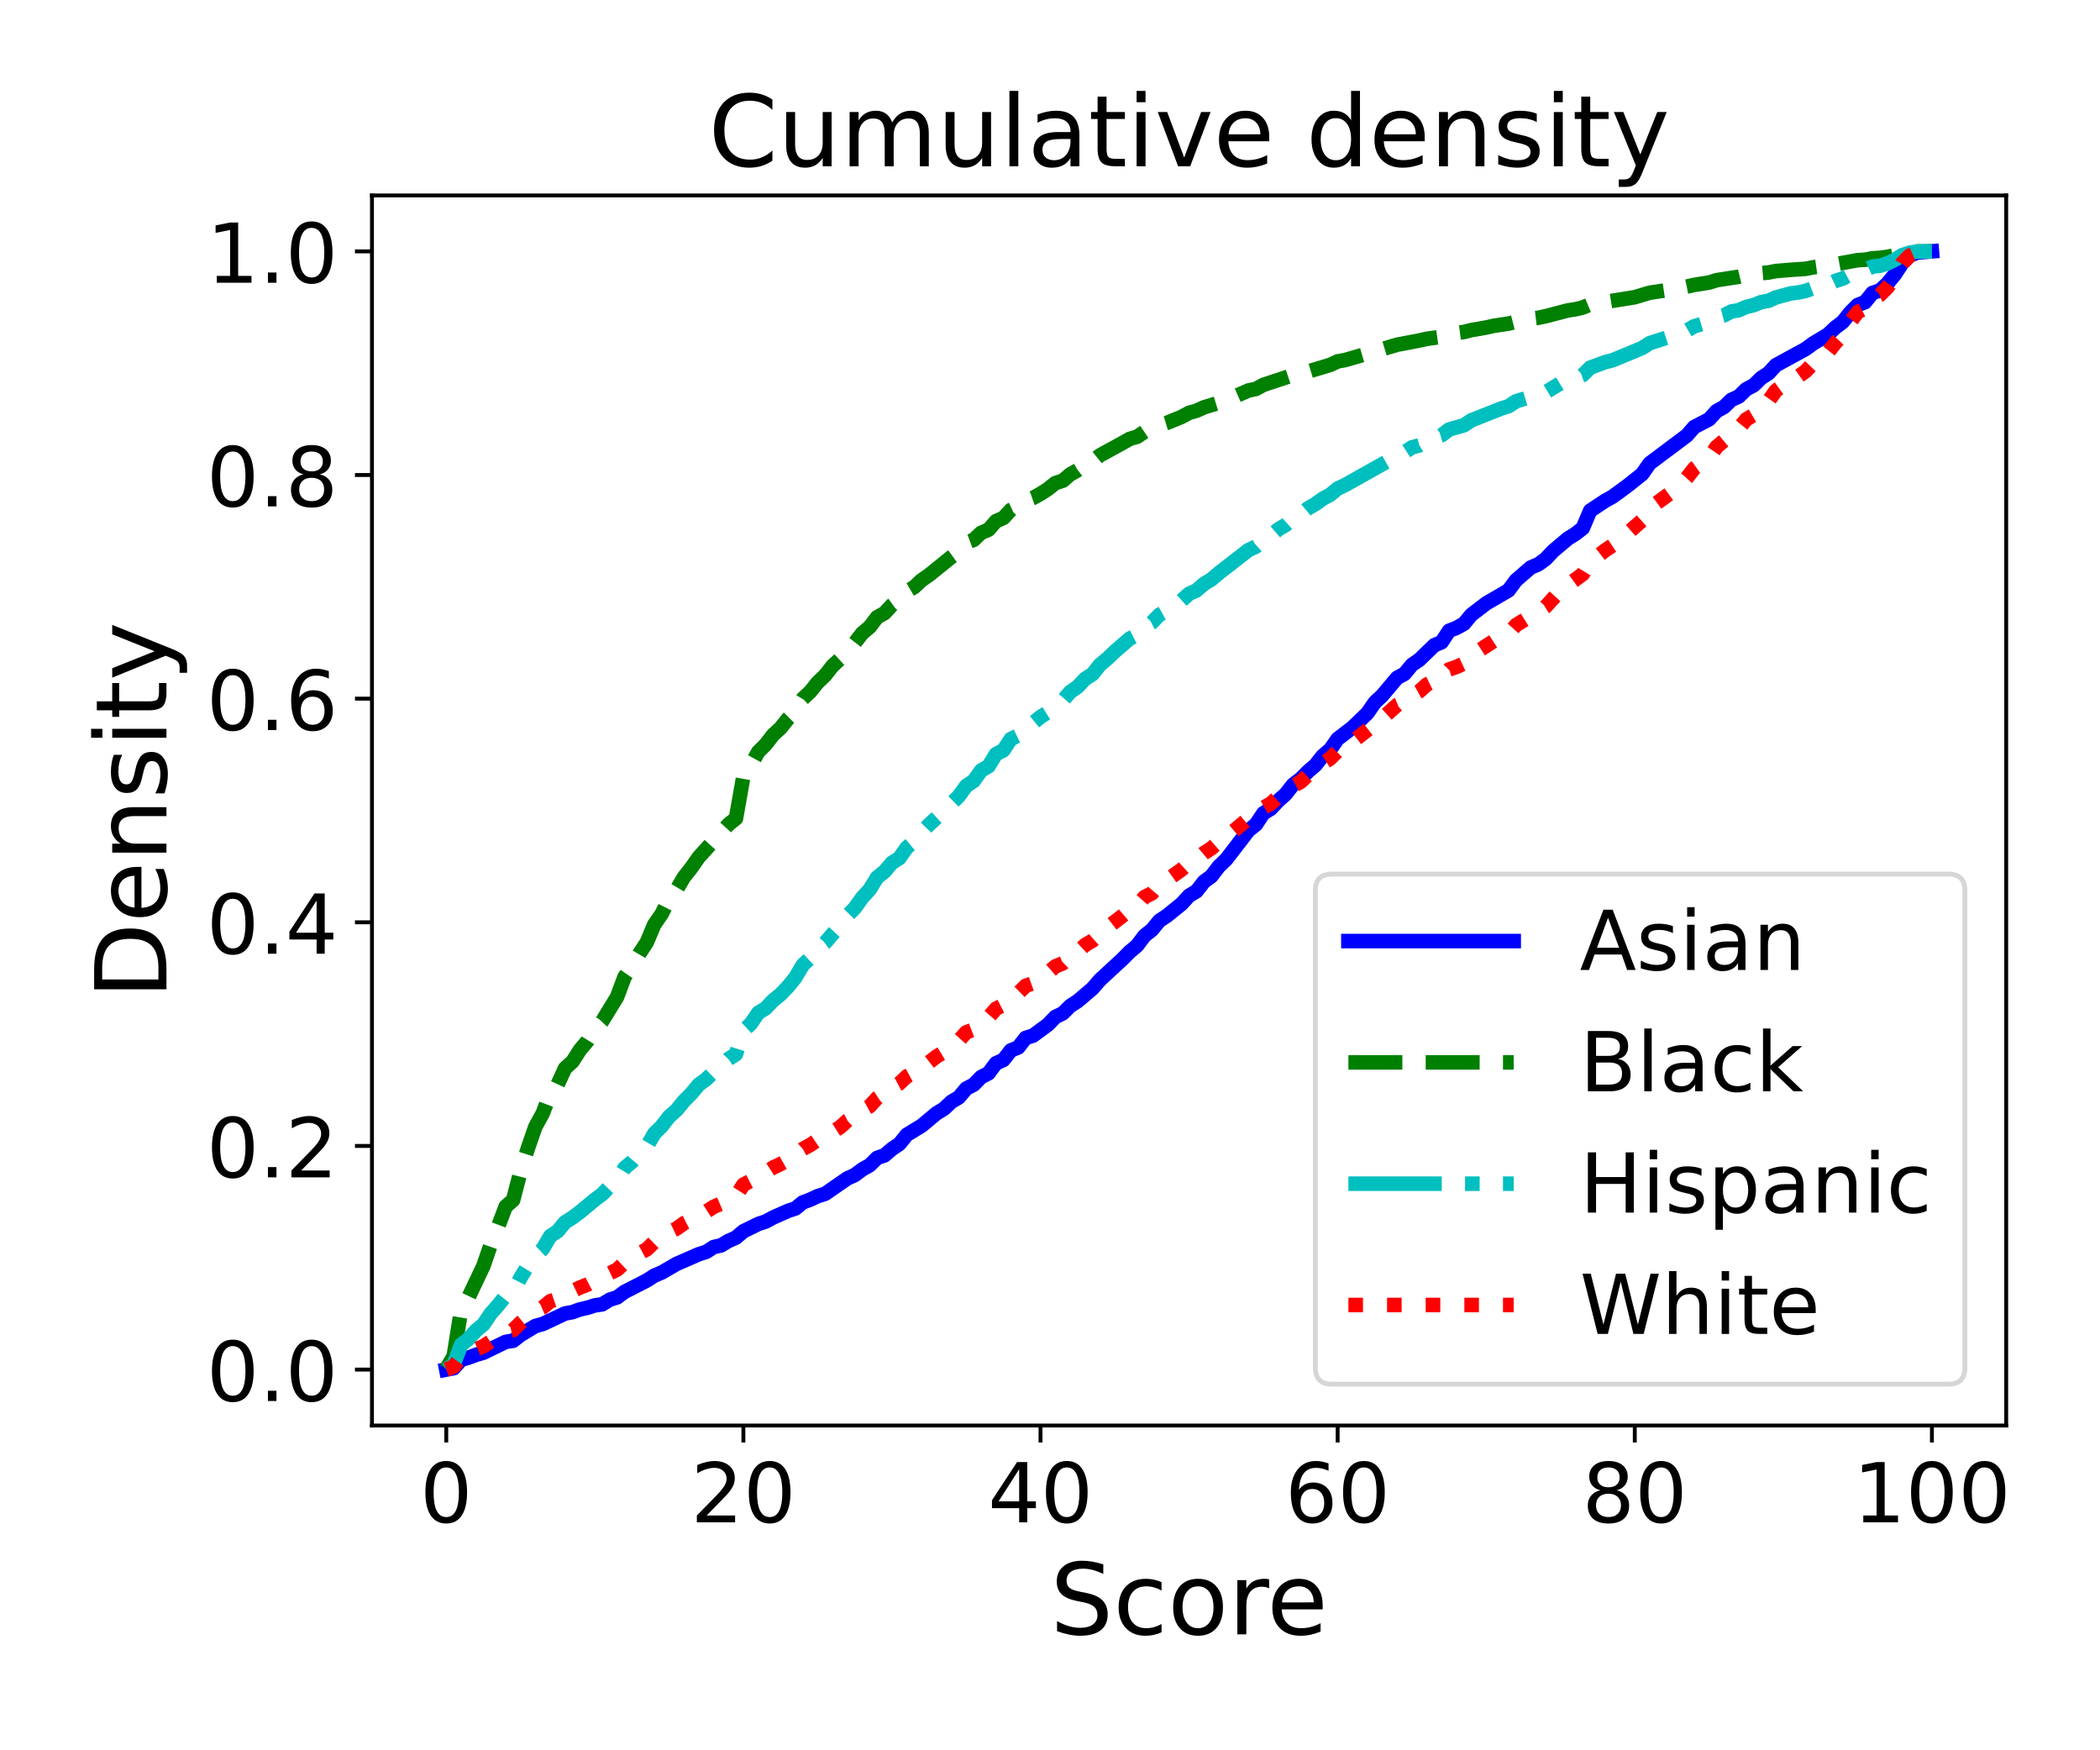<?xml version="1.0" encoding="utf-8" standalone="no"?>
<!DOCTYPE svg PUBLIC "-//W3C//DTD SVG 1.1//EN"
  "http://www.w3.org/Graphics/SVG/1.1/DTD/svg11.dtd">
<!-- Created with matplotlib (https://matplotlib.org/) -->
<svg height="360pt" version="1.1" viewBox="0 0 432 360" width="432pt" xmlns="http://www.w3.org/2000/svg" xmlns:xlink="http://www.w3.org/1999/xlink">
 <defs>
  <style type="text/css">*{stroke-linecap:butt;stroke-linejoin:round;}</style>
 </defs>
 <g id="figure_1">
  <g id="patch_1">
   <path d="M 0 360 
L 432 360 
L 432 0 
L 0 0 
z
" style="fill:#ffffff;"/>
  </g>
  <g id="axes_1">
   <g id="patch_2">
    <path d="M 76.52 293.2 
L 412.703 293.2 
L 412.703 40.2 
L 76.52 40.2 
z
" style="fill:#ffffff;"/>
   </g>
   <g id="matplotlib.axis_1">
    <g id="xtick_1">
     <g id="line2d_1">
      <defs>
       <path d="M 0 0 
L 0 3.5 
" id="m8ebd8c1d8a" style="stroke:#000000;stroke-width:0.8;"/>
      </defs>
      <g>
       <use style="stroke:#000000;stroke-width:0.8;" x="91.801" xlink:href="#m8ebd8c1d8a" y="293.2"/>
      </g>
     </g>
     <g id="text_1">
      <!-- 0 -->
      <g transform="translate(86.393 313.117)scale(0.17 -0.17)">
       <defs>
        <path d="M 31.781 66.406 
Q 24.172 66.406 20.328 58.906 
Q 16.5 51.422 16.5 36.375 
Q 16.5 21.391 20.328 13.891 
Q 24.172 6.391 31.781 6.391 
Q 39.453 6.391 43.281 13.891 
Q 47.125 21.391 47.125 36.375 
Q 47.125 51.422 43.281 58.906 
Q 39.453 66.406 31.781 66.406 
z
M 31.781 74.219 
Q 44.047 74.219 50.516 64.516 
Q 56.984 54.828 56.984 36.375 
Q 56.984 17.969 50.516 8.266 
Q 44.047 -1.422 31.781 -1.422 
Q 19.531 -1.422 13.062 8.266 
Q 6.594 17.969 6.594 36.375 
Q 6.594 54.828 13.062 64.516 
Q 19.531 74.219 31.781 74.219 
z
" id="DejaVuSans-48"/>
       </defs>
       <use xlink:href="#DejaVuSans-48"/>
      </g>
     </g>
    </g>
    <g id="xtick_2">
     <g id="line2d_2">
      <g>
       <use style="stroke:#000000;stroke-width:0.8;" x="152.925" xlink:href="#m8ebd8c1d8a" y="293.2"/>
      </g>
     </g>
     <g id="text_2">
      <!-- 20 -->
      <g transform="translate(142.109 313.117)scale(0.17 -0.17)">
       <defs>
        <path d="M 19.188 8.297 
L 53.609 8.297 
L 53.609 0 
L 7.328 0 
L 7.328 8.297 
Q 12.938 14.109 22.625 23.891 
Q 32.328 33.688 34.812 36.531 
Q 39.547 41.844 41.422 45.531 
Q 43.312 49.219 43.312 52.781 
Q 43.312 58.594 39.234 62.25 
Q 35.156 65.922 28.609 65.922 
Q 23.969 65.922 18.812 64.312 
Q 13.672 62.703 7.812 59.422 
L 7.812 69.391 
Q 13.766 71.781 18.938 73 
Q 24.125 74.219 28.422 74.219 
Q 39.75 74.219 46.484 68.547 
Q 53.219 62.891 53.219 53.422 
Q 53.219 48.922 51.531 44.891 
Q 49.859 40.875 45.406 35.406 
Q 44.188 33.984 37.641 27.219 
Q 31.109 20.453 19.188 8.297 
z
" id="DejaVuSans-50"/>
       </defs>
       <use xlink:href="#DejaVuSans-50"/>
       <use x="63.623" xlink:href="#DejaVuSans-48"/>
      </g>
     </g>
    </g>
    <g id="xtick_3">
     <g id="line2d_3">
      <g>
       <use style="stroke:#000000;stroke-width:0.8;" x="214.049" xlink:href="#m8ebd8c1d8a" y="293.2"/>
      </g>
     </g>
     <g id="text_3">
      <!-- 40 -->
      <g transform="translate(203.233 313.117)scale(0.17 -0.17)">
       <defs>
        <path d="M 37.797 64.312 
L 12.891 25.391 
L 37.797 25.391 
z
M 35.203 72.906 
L 47.609 72.906 
L 47.609 25.391 
L 58.016 25.391 
L 58.016 17.188 
L 47.609 17.188 
L 47.609 0 
L 37.797 0 
L 37.797 17.188 
L 4.891 17.188 
L 4.891 26.703 
z
" id="DejaVuSans-52"/>
       </defs>
       <use xlink:href="#DejaVuSans-52"/>
       <use x="63.623" xlink:href="#DejaVuSans-48"/>
      </g>
     </g>
    </g>
    <g id="xtick_4">
     <g id="line2d_4">
      <g>
       <use style="stroke:#000000;stroke-width:0.8;" x="275.174" xlink:href="#m8ebd8c1d8a" y="293.2"/>
      </g>
     </g>
     <g id="text_4">
      <!-- 60 -->
      <g transform="translate(264.357 313.117)scale(0.17 -0.17)">
       <defs>
        <path d="M 33.016 40.375 
Q 26.375 40.375 22.484 35.828 
Q 18.609 31.297 18.609 23.391 
Q 18.609 15.531 22.484 10.953 
Q 26.375 6.391 33.016 6.391 
Q 39.656 6.391 43.531 10.953 
Q 47.406 15.531 47.406 23.391 
Q 47.406 31.297 43.531 35.828 
Q 39.656 40.375 33.016 40.375 
z
M 52.594 71.297 
L 52.594 62.312 
Q 48.875 64.062 45.094 64.984 
Q 41.312 65.922 37.594 65.922 
Q 27.828 65.922 22.672 59.328 
Q 17.531 52.734 16.797 39.406 
Q 19.672 43.656 24.016 45.922 
Q 28.375 48.188 33.594 48.188 
Q 44.578 48.188 50.953 41.516 
Q 57.328 34.859 57.328 23.391 
Q 57.328 12.156 50.688 5.359 
Q 44.047 -1.422 33.016 -1.422 
Q 20.359 -1.422 13.672 8.266 
Q 6.984 17.969 6.984 36.375 
Q 6.984 53.656 15.188 63.938 
Q 23.391 74.219 37.203 74.219 
Q 40.922 74.219 44.703 73.484 
Q 48.484 72.75 52.594 71.297 
z
" id="DejaVuSans-54"/>
       </defs>
       <use xlink:href="#DejaVuSans-54"/>
       <use x="63.623" xlink:href="#DejaVuSans-48"/>
      </g>
     </g>
    </g>
    <g id="xtick_5">
     <g id="line2d_5">
      <g>
       <use style="stroke:#000000;stroke-width:0.8;" x="336.298" xlink:href="#m8ebd8c1d8a" y="293.2"/>
      </g>
     </g>
     <g id="text_5">
      <!-- 80 -->
      <g transform="translate(325.482 313.117)scale(0.17 -0.17)">
       <defs>
        <path d="M 31.781 34.625 
Q 24.75 34.625 20.719 30.859 
Q 16.703 27.094 16.703 20.516 
Q 16.703 13.922 20.719 10.156 
Q 24.75 6.391 31.781 6.391 
Q 38.812 6.391 42.859 10.172 
Q 46.922 13.969 46.922 20.516 
Q 46.922 27.094 42.891 30.859 
Q 38.875 34.625 31.781 34.625 
z
M 21.922 38.812 
Q 15.578 40.375 12.031 44.719 
Q 8.5 49.078 8.5 55.328 
Q 8.5 64.062 14.719 69.141 
Q 20.953 74.219 31.781 74.219 
Q 42.672 74.219 48.875 69.141 
Q 55.078 64.062 55.078 55.328 
Q 55.078 49.078 51.531 44.719 
Q 48 40.375 41.703 38.812 
Q 48.828 37.156 52.797 32.312 
Q 56.781 27.484 56.781 20.516 
Q 56.781 9.906 50.312 4.234 
Q 43.844 -1.422 31.781 -1.422 
Q 19.734 -1.422 13.25 4.234 
Q 6.781 9.906 6.781 20.516 
Q 6.781 27.484 10.781 32.312 
Q 14.797 37.156 21.922 38.812 
z
M 18.312 54.391 
Q 18.312 48.734 21.844 45.562 
Q 25.391 42.391 31.781 42.391 
Q 38.141 42.391 41.719 45.562 
Q 45.312 48.734 45.312 54.391 
Q 45.312 60.062 41.719 63.234 
Q 38.141 66.406 31.781 66.406 
Q 25.391 66.406 21.844 63.234 
Q 18.312 60.062 18.312 54.391 
z
" id="DejaVuSans-56"/>
       </defs>
       <use xlink:href="#DejaVuSans-56"/>
       <use x="63.623" xlink:href="#DejaVuSans-48"/>
      </g>
     </g>
    </g>
    <g id="xtick_6">
     <g id="line2d_6">
      <g>
       <use style="stroke:#000000;stroke-width:0.8;" x="397.422" xlink:href="#m8ebd8c1d8a" y="293.2"/>
      </g>
     </g>
     <g id="text_6">
      <!-- 100 -->
      <g transform="translate(381.198 313.117)scale(0.17 -0.17)">
       <defs>
        <path d="M 12.406 8.297 
L 28.516 8.297 
L 28.516 63.922 
L 10.984 60.406 
L 10.984 69.391 
L 28.422 72.906 
L 38.281 72.906 
L 38.281 8.297 
L 54.391 8.297 
L 54.391 0 
L 12.406 0 
z
" id="DejaVuSans-49"/>
       </defs>
       <use xlink:href="#DejaVuSans-49"/>
       <use x="63.623" xlink:href="#DejaVuSans-48"/>
       <use x="127.246" xlink:href="#DejaVuSans-48"/>
      </g>
     </g>
    </g>
    <g id="text_7">
     <!-- Score -->
     <g transform="translate(216.047 336.154)scale(0.204 -0.204)">
      <defs>
       <path d="M 53.516 70.516 
L 53.516 60.891 
Q 47.906 63.578 42.922 64.891 
Q 37.938 66.219 33.297 66.219 
Q 25.25 66.219 20.875 63.094 
Q 16.5 59.969 16.5 54.203 
Q 16.5 49.359 19.406 46.891 
Q 22.312 44.438 30.422 42.922 
L 36.375 41.703 
Q 47.406 39.594 52.656 34.297 
Q 57.906 29 57.906 20.125 
Q 57.906 9.516 50.797 4.047 
Q 43.703 -1.422 29.984 -1.422 
Q 24.812 -1.422 18.969 -0.25 
Q 13.141 0.922 6.891 3.219 
L 6.891 13.375 
Q 12.891 10.016 18.656 8.297 
Q 24.422 6.594 29.984 6.594 
Q 38.422 6.594 43.016 9.906 
Q 47.609 13.234 47.609 19.391 
Q 47.609 24.75 44.312 27.781 
Q 41.016 30.812 33.5 32.328 
L 27.484 33.5 
Q 16.453 35.688 11.516 40.375 
Q 6.594 45.062 6.594 53.422 
Q 6.594 63.094 13.406 68.656 
Q 20.219 74.219 32.172 74.219 
Q 37.312 74.219 42.625 73.281 
Q 47.953 72.359 53.516 70.516 
z
" id="DejaVuSans-83"/>
       <path d="M 48.781 52.594 
L 48.781 44.188 
Q 44.969 46.297 41.141 47.344 
Q 37.312 48.391 33.406 48.391 
Q 24.656 48.391 19.812 42.844 
Q 14.984 37.312 14.984 27.297 
Q 14.984 17.281 19.812 11.734 
Q 24.656 6.203 33.406 6.203 
Q 37.312 6.203 41.141 7.25 
Q 44.969 8.297 48.781 10.406 
L 48.781 2.094 
Q 45.016 0.344 40.984 -0.531 
Q 36.969 -1.422 32.422 -1.422 
Q 20.062 -1.422 12.781 6.344 
Q 5.516 14.109 5.516 27.297 
Q 5.516 40.672 12.859 48.328 
Q 20.219 56 33.016 56 
Q 37.156 56 41.109 55.141 
Q 45.062 54.297 48.781 52.594 
z
" id="DejaVuSans-99"/>
       <path d="M 30.609 48.391 
Q 23.391 48.391 19.188 42.75 
Q 14.984 37.109 14.984 27.297 
Q 14.984 17.484 19.156 11.844 
Q 23.344 6.203 30.609 6.203 
Q 37.797 6.203 41.984 11.859 
Q 46.188 17.531 46.188 27.297 
Q 46.188 37.016 41.984 42.703 
Q 37.797 48.391 30.609 48.391 
z
M 30.609 56 
Q 42.328 56 49.016 48.375 
Q 55.719 40.766 55.719 27.297 
Q 55.719 13.875 49.016 6.219 
Q 42.328 -1.422 30.609 -1.422 
Q 18.844 -1.422 12.172 6.219 
Q 5.516 13.875 5.516 27.297 
Q 5.516 40.766 12.172 48.375 
Q 18.844 56 30.609 56 
z
" id="DejaVuSans-111"/>
       <path d="M 41.109 46.297 
Q 39.594 47.172 37.812 47.578 
Q 36.031 48 33.891 48 
Q 26.266 48 22.188 43.047 
Q 18.109 38.094 18.109 28.812 
L 18.109 0 
L 9.078 0 
L 9.078 54.688 
L 18.109 54.688 
L 18.109 46.188 
Q 20.953 51.172 25.484 53.578 
Q 30.031 56 36.531 56 
Q 37.453 56 38.578 55.875 
Q 39.703 55.766 41.062 55.516 
z
" id="DejaVuSans-114"/>
       <path d="M 56.203 29.594 
L 56.203 25.203 
L 14.891 25.203 
Q 15.484 15.922 20.484 11.062 
Q 25.484 6.203 34.422 6.203 
Q 39.594 6.203 44.453 7.469 
Q 49.312 8.734 54.109 11.281 
L 54.109 2.781 
Q 49.266 0.734 44.188 -0.344 
Q 39.109 -1.422 33.891 -1.422 
Q 20.797 -1.422 13.156 6.188 
Q 5.516 13.812 5.516 26.812 
Q 5.516 40.234 12.766 48.109 
Q 20.016 56 32.328 56 
Q 43.359 56 49.781 48.891 
Q 56.203 41.797 56.203 29.594 
z
M 47.219 32.234 
Q 47.125 39.594 43.094 43.984 
Q 39.062 48.391 32.422 48.391 
Q 24.906 48.391 20.391 44.141 
Q 15.875 39.891 15.188 32.172 
z
" id="DejaVuSans-101"/>
      </defs>
      <use xlink:href="#DejaVuSans-83"/>
      <use x="63.477" xlink:href="#DejaVuSans-99"/>
      <use x="118.457" xlink:href="#DejaVuSans-111"/>
      <use x="179.639" xlink:href="#DejaVuSans-114"/>
      <use x="218.502" xlink:href="#DejaVuSans-101"/>
     </g>
    </g>
   </g>
   <g id="matplotlib.axis_2">
    <g id="ytick_1">
     <g id="line2d_7">
      <defs>
       <path d="M 0 0 
L -3.5 0 
" id="m18a159fb8c" style="stroke:#000000;stroke-width:0.8;"/>
      </defs>
      <g>
       <use style="stroke:#000000;stroke-width:0.8;" x="76.52" xlink:href="#m18a159fb8c" y="281.7"/>
      </g>
     </g>
     <g id="text_8">
      <!-- 0.0 -->
      <g transform="translate(42.485 288.159)scale(0.17 -0.17)">
       <defs>
        <path d="M 10.688 12.406 
L 21 12.406 
L 21 0 
L 10.688 0 
z
" id="DejaVuSans-46"/>
       </defs>
       <use xlink:href="#DejaVuSans-48"/>
       <use x="63.623" xlink:href="#DejaVuSans-46"/>
       <use x="95.41" xlink:href="#DejaVuSans-48"/>
      </g>
     </g>
    </g>
    <g id="ytick_2">
     <g id="line2d_8">
      <g>
       <use style="stroke:#000000;stroke-width:0.8;" x="76.52" xlink:href="#m18a159fb8c" y="235.7"/>
      </g>
     </g>
     <g id="text_9">
      <!-- 0.2 -->
      <g transform="translate(42.485 242.159)scale(0.17 -0.17)">
       <use xlink:href="#DejaVuSans-48"/>
       <use x="63.623" xlink:href="#DejaVuSans-46"/>
       <use x="95.41" xlink:href="#DejaVuSans-50"/>
      </g>
     </g>
    </g>
    <g id="ytick_3">
     <g id="line2d_9">
      <g>
       <use style="stroke:#000000;stroke-width:0.8;" x="76.52" xlink:href="#m18a159fb8c" y="189.7"/>
      </g>
     </g>
     <g id="text_10">
      <!-- 0.4 -->
      <g transform="translate(42.485 196.159)scale(0.17 -0.17)">
       <use xlink:href="#DejaVuSans-48"/>
       <use x="63.623" xlink:href="#DejaVuSans-46"/>
       <use x="95.41" xlink:href="#DejaVuSans-52"/>
      </g>
     </g>
    </g>
    <g id="ytick_4">
     <g id="line2d_10">
      <g>
       <use style="stroke:#000000;stroke-width:0.8;" x="76.52" xlink:href="#m18a159fb8c" y="143.7"/>
      </g>
     </g>
     <g id="text_11">
      <!-- 0.6 -->
      <g transform="translate(42.485 150.159)scale(0.17 -0.17)">
       <use xlink:href="#DejaVuSans-48"/>
       <use x="63.623" xlink:href="#DejaVuSans-46"/>
       <use x="95.41" xlink:href="#DejaVuSans-54"/>
      </g>
     </g>
    </g>
    <g id="ytick_5">
     <g id="line2d_11">
      <g>
       <use style="stroke:#000000;stroke-width:0.8;" x="76.52" xlink:href="#m18a159fb8c" y="97.7"/>
      </g>
     </g>
     <g id="text_12">
      <!-- 0.8 -->
      <g transform="translate(42.485 104.159)scale(0.17 -0.17)">
       <use xlink:href="#DejaVuSans-48"/>
       <use x="63.623" xlink:href="#DejaVuSans-46"/>
       <use x="95.41" xlink:href="#DejaVuSans-56"/>
      </g>
     </g>
    </g>
    <g id="ytick_6">
     <g id="line2d_12">
      <g>
       <use style="stroke:#000000;stroke-width:0.8;" x="76.52" xlink:href="#m18a159fb8c" y="51.7"/>
      </g>
     </g>
     <g id="text_13">
      <!-- 1.0 -->
      <g transform="translate(42.485 58.159)scale(0.17 -0.17)">
       <use xlink:href="#DejaVuSans-49"/>
       <use x="63.623" xlink:href="#DejaVuSans-46"/>
       <use x="95.41" xlink:href="#DejaVuSans-48"/>
      </g>
     </g>
    </g>
    <g id="text_14">
     <!-- Density -->
     <g transform="translate(34.242 205.478)rotate(-90)scale(0.204 -0.204)">
      <defs>
       <path d="M 19.672 64.797 
L 19.672 8.109 
L 31.594 8.109 
Q 46.688 8.109 53.688 14.938 
Q 60.688 21.781 60.688 36.531 
Q 60.688 51.172 53.688 57.984 
Q 46.688 64.797 31.594 64.797 
z
M 9.812 72.906 
L 30.078 72.906 
Q 51.266 72.906 61.172 64.094 
Q 71.094 55.281 71.094 36.531 
Q 71.094 17.672 61.125 8.828 
Q 51.172 0 30.078 0 
L 9.812 0 
z
" id="DejaVuSans-68"/>
       <path d="M 54.891 33.016 
L 54.891 0 
L 45.906 0 
L 45.906 32.719 
Q 45.906 40.484 42.875 44.328 
Q 39.844 48.188 33.797 48.188 
Q 26.516 48.188 22.312 43.547 
Q 18.109 38.922 18.109 30.906 
L 18.109 0 
L 9.078 0 
L 9.078 54.688 
L 18.109 54.688 
L 18.109 46.188 
Q 21.344 51.125 25.703 53.562 
Q 30.078 56 35.797 56 
Q 45.219 56 50.047 50.172 
Q 54.891 44.344 54.891 33.016 
z
" id="DejaVuSans-110"/>
       <path d="M 44.281 53.078 
L 44.281 44.578 
Q 40.484 46.531 36.375 47.5 
Q 32.281 48.484 27.875 48.484 
Q 21.188 48.484 17.844 46.438 
Q 14.5 44.391 14.5 40.281 
Q 14.5 37.156 16.891 35.375 
Q 19.281 33.594 26.516 31.984 
L 29.594 31.297 
Q 39.156 29.25 43.188 25.516 
Q 47.219 21.781 47.219 15.094 
Q 47.219 7.469 41.188 3.016 
Q 35.156 -1.422 24.609 -1.422 
Q 20.219 -1.422 15.453 -0.562 
Q 10.688 0.297 5.422 2 
L 5.422 11.281 
Q 10.406 8.688 15.234 7.391 
Q 20.062 6.109 24.812 6.109 
Q 31.156 6.109 34.562 8.281 
Q 37.984 10.453 37.984 14.406 
Q 37.984 18.062 35.516 20.016 
Q 33.062 21.969 24.703 23.781 
L 21.578 24.516 
Q 13.234 26.266 9.516 29.906 
Q 5.812 33.547 5.812 39.891 
Q 5.812 47.609 11.281 51.797 
Q 16.75 56 26.812 56 
Q 31.781 56 36.172 55.266 
Q 40.578 54.547 44.281 53.078 
z
" id="DejaVuSans-115"/>
       <path d="M 9.422 54.688 
L 18.406 54.688 
L 18.406 0 
L 9.422 0 
z
M 9.422 75.984 
L 18.406 75.984 
L 18.406 64.594 
L 9.422 64.594 
z
" id="DejaVuSans-105"/>
       <path d="M 18.312 70.219 
L 18.312 54.688 
L 36.812 54.688 
L 36.812 47.703 
L 18.312 47.703 
L 18.312 18.016 
Q 18.312 11.328 20.141 9.422 
Q 21.969 7.516 27.594 7.516 
L 36.812 7.516 
L 36.812 0 
L 27.594 0 
Q 17.188 0 13.234 3.875 
Q 9.281 7.766 9.281 18.016 
L 9.281 47.703 
L 2.688 47.703 
L 2.688 54.688 
L 9.281 54.688 
L 9.281 70.219 
z
" id="DejaVuSans-116"/>
       <path d="M 32.172 -5.078 
Q 28.375 -14.844 24.75 -17.812 
Q 21.141 -20.797 15.094 -20.797 
L 7.906 -20.797 
L 7.906 -13.281 
L 13.188 -13.281 
Q 16.891 -13.281 18.938 -11.516 
Q 21 -9.766 23.484 -3.219 
L 25.094 0.875 
L 2.984 54.688 
L 12.5 54.688 
L 29.594 11.922 
L 46.688 54.688 
L 56.203 54.688 
z
" id="DejaVuSans-121"/>
      </defs>
      <use xlink:href="#DejaVuSans-68"/>
      <use x="77.002" xlink:href="#DejaVuSans-101"/>
      <use x="138.525" xlink:href="#DejaVuSans-110"/>
      <use x="201.904" xlink:href="#DejaVuSans-115"/>
      <use x="254.004" xlink:href="#DejaVuSans-105"/>
      <use x="281.787" xlink:href="#DejaVuSans-116"/>
      <use x="320.996" xlink:href="#DejaVuSans-121"/>
     </g>
    </g>
   </g>
   <g id="line2d_13">
    <path clip-path="url(#p627d7a5af8)" d="M 91.801 281.7 
L 93.329 281.401 
L 94.857 279.676 
L 96.385 279.239 
L 97.913 278.664 
L 99.442 278.227 
L 104.026 275.996 
L 105.554 275.766 
L 107.082 274.57 
L 110.138 272.73 
L 111.666 272.316 
L 116.251 270.154 
L 117.779 269.878 
L 119.307 269.326 
L 120.835 268.981 
L 122.363 268.498 
L 123.891 268.268 
L 125.419 267.325 
L 126.947 266.842 
L 128.476 265.715 
L 133.06 263.369 
L 134.588 262.38 
L 136.116 261.736 
L 139.172 259.965 
L 143.757 257.964 
L 145.285 257.481 
L 146.813 256.492 
L 148.341 256.147 
L 149.869 255.227 
L 151.397 254.56 
L 152.925 253.249 
L 155.981 251.754 
L 157.51 251.248 
L 159.038 250.42 
L 162.094 249.063 
L 163.622 248.557 
L 165.15 247.315 
L 166.678 246.74 
L 168.206 246.027 
L 169.734 245.544 
L 174.319 242.37 
L 175.847 241.68 
L 177.375 240.53 
L 178.903 239.679 
L 180.431 238.161 
L 181.959 237.632 
L 183.487 236.321 
L 185.015 235.286 
L 186.544 233.4 
L 189.6 231.537 
L 192.656 228.984 
L 194.184 228.064 
L 195.712 226.615 
L 197.24 225.718 
L 198.768 223.901 
L 200.297 223.096 
L 201.825 221.532 
L 203.353 220.75 
L 204.881 218.703 
L 206.409 218.013 
L 207.937 216.058 
L 209.465 215.437 
L 210.993 213.482 
L 212.521 212.999 
L 215.578 210.745 
L 217.106 209.158 
L 218.634 208.422 
L 220.162 206.904 
L 221.69 205.915 
L 224.746 203.316 
L 226.274 201.545 
L 230.859 197.313 
L 232.387 195.772 
L 233.915 194.484 
L 235.443 192.46 
L 236.971 191.241 
L 238.499 189.378 
L 240.027 188.366 
L 243.083 185.905 
L 244.612 184.226 
L 246.14 183.306 
L 247.668 181.351 
L 249.196 180.224 
L 250.724 178.223 
L 252.252 176.751 
L 256.836 170.794 
L 258.365 169.575 
L 259.893 167.275 
L 261.421 166.332 
L 262.949 164.699 
L 264.477 163.342 
L 266.005 161.387 
L 267.533 160.237 
L 269.061 158.696 
L 270.589 157.385 
L 272.117 155.453 
L 273.646 154.165 
L 275.174 151.98 
L 278.23 149.634 
L 281.286 146.69 
L 282.814 144.482 
L 284.342 143.056 
L 287.399 139.422 
L 288.927 138.594 
L 290.455 136.754 
L 291.983 135.696 
L 295.039 132.729 
L 296.567 132.085 
L 298.095 129.739 
L 299.623 129.141 
L 301.151 128.29 
L 302.68 126.45 
L 305.736 124.104 
L 310.32 121.436 
L 311.848 119.366 
L 314.904 116.721 
L 316.433 116.077 
L 317.961 114.973 
L 319.489 113.34 
L 322.545 110.764 
L 324.073 109.821 
L 325.601 108.625 
L 327.129 105.037 
L 330.185 103.013 
L 331.714 102.162 
L 334.77 99.931 
L 337.826 97.493 
L 339.354 95.308 
L 346.995 89.581 
L 348.523 87.833 
L 351.579 86.246 
L 353.107 84.567 
L 354.635 83.716 
L 356.163 82.244 
L 357.691 81.554 
L 359.219 80.059 
L 360.748 79.254 
L 362.276 77.759 
L 363.804 76.77 
L 365.332 75.114 
L 371.444 71.779 
L 372.972 70.652 
L 376.029 68.812 
L 377.557 67.363 
L 379.085 66.213 
L 380.613 64.281 
L 382.141 62.74 
L 383.669 62.142 
L 385.197 60.256 
L 386.725 59.75 
L 388.253 58.324 
L 389.782 56.461 
L 391.31 54.138 
L 392.838 52.597 
L 394.366 51.953 
L 397.422 51.7 
L 397.422 51.7 
" style="fill:none;stroke:#0000ff;stroke-linecap:square;stroke-width:3;"/>
   </g>
   <g id="line2d_14">
    <path clip-path="url(#p627d7a5af8)" d="M 91.801 281.539 
L 93.329 278.963 
L 94.857 269.441 
L 96.385 266.819 
L 99.442 260.379 
L 100.97 255.94 
L 102.498 252.214 
L 104.026 248.166 
L 105.554 246.832 
L 107.082 240.944 
L 108.61 236.137 
L 110.138 231.744 
L 111.666 228.961 
L 113.195 224.913 
L 114.723 223.027 
L 116.251 219.715 
L 117.779 218.335 
L 119.307 215.943 
L 120.835 214.126 
L 122.363 211.665 
L 123.891 210.032 
L 126.947 205.041 
L 128.476 200.947 
L 130.004 198.739 
L 131.532 196.14 
L 133.06 193.817 
L 134.588 190.183 
L 136.116 187.975 
L 137.644 184.939 
L 139.172 183.007 
L 140.7 180.408 
L 142.229 178.476 
L 143.757 176.291 
L 149.869 169.552 
L 151.397 168.333 
L 152.925 159.685 
L 154.453 157.408 
L 155.981 154.648 
L 157.51 153.13 
L 159.038 151.152 
L 160.566 149.749 
L 162.094 147.84 
L 163.622 146.322 
L 165.15 143.7 
L 166.678 142.274 
L 168.206 140.365 
L 169.734 138.916 
L 171.263 136.961 
L 172.791 135.558 
L 174.319 133.603 
L 175.847 132.2 
L 177.375 130.245 
L 178.903 128.957 
L 180.431 126.956 
L 181.959 126.105 
L 183.487 124.449 
L 185.015 123.345 
L 186.544 121.643 
L 188.072 120.746 
L 189.6 119.32 
L 191.128 118.262 
L 195.712 114.559 
L 197.24 113.455 
L 198.768 111.615 
L 200.297 111.04 
L 201.825 109.591 
L 203.353 108.947 
L 204.881 107.199 
L 206.409 106.532 
L 207.937 104.876 
L 209.465 104.163 
L 210.993 102.944 
L 212.521 102.415 
L 214.049 101.564 
L 215.578 100.575 
L 217.106 99.356 
L 218.634 98.873 
L 220.162 97.562 
L 221.69 96.711 
L 223.218 95.515 
L 224.746 94.894 
L 226.274 93.652 
L 230.859 91.145 
L 232.387 90.271 
L 233.915 89.834 
L 235.443 88.799 
L 236.971 88.316 
L 238.499 87.442 
L 240.027 86.982 
L 243.083 85.74 
L 244.612 84.912 
L 246.14 84.475 
L 247.668 83.785 
L 250.724 82.842 
L 252.252 82.313 
L 256.836 80.312 
L 258.365 79.99 
L 259.893 79.162 
L 266.005 77.138 
L 267.533 76.885 
L 273.646 75.045 
L 275.174 74.332 
L 276.702 74.056 
L 281.286 72.722 
L 287.399 70.905 
L 291.983 70.031 
L 293.511 69.686 
L 296.567 69.272 
L 298.095 68.674 
L 301.151 68.283 
L 302.68 67.892 
L 305.736 67.363 
L 307.264 67.018 
L 310.32 66.558 
L 311.848 66.167 
L 314.904 65.546 
L 316.433 65.362 
L 317.961 65.04 
L 322.545 63.844 
L 324.073 63.614 
L 325.601 63.246 
L 327.129 62.602 
L 336.298 61.13 
L 339.354 60.21 
L 343.938 59.52 
L 346.995 58.945 
L 348.523 58.6 
L 351.579 58.117 
L 353.107 57.634 
L 357.691 56.921 
L 359.219 56.553 
L 360.748 56.461 
L 362.276 56.185 
L 363.804 56.047 
L 365.332 55.748 
L 368.388 55.495 
L 371.444 55.288 
L 372.972 54.989 
L 377.557 54.345 
L 382.141 53.517 
L 383.669 53.425 
L 385.197 53.126 
L 386.725 53.034 
L 388.253 52.827 
L 389.782 52.505 
L 391.31 51.953 
L 394.366 51.723 
L 397.422 51.7 
L 397.422 51.7 
" style="fill:none;stroke:#008000;stroke-dasharray:11.1,4.8;stroke-dashoffset:0;stroke-width:3;"/>
   </g>
   <g id="line2d_15">
    <path clip-path="url(#p627d7a5af8)" d="M 91.801 281.677 
L 93.329 280.619 
L 94.857 276.594 
L 96.385 275.398 
L 97.913 273.673 
L 99.442 272.408 
L 100.97 270.154 
L 102.498 268.429 
L 104.026 266.52 
L 105.554 265.784 
L 107.082 262.794 
L 108.61 260.287 
L 110.138 258.286 
L 111.666 256.86 
L 113.195 254.238 
L 114.723 253.226 
L 116.251 251.386 
L 117.779 250.42 
L 119.307 249.293 
L 122.363 246.74 
L 123.891 245.613 
L 125.419 244.026 
L 126.947 242.784 
L 128.476 240.231 
L 130.004 238.966 
L 131.532 237.172 
L 133.06 235.815 
L 134.588 233.17 
L 136.116 231.652 
L 137.644 229.674 
L 139.172 228.317 
L 140.7 226.454 
L 142.229 224.913 
L 143.757 223.073 
L 145.285 221.969 
L 146.813 220.474 
L 148.341 219.37 
L 149.869 217.806 
L 151.397 216.817 
L 152.925 211.987 
L 154.453 210.561 
L 155.981 208.33 
L 157.51 207.387 
L 159.038 205.777 
L 160.566 204.535 
L 162.094 202.948 
L 163.622 201.062 
L 165.15 198.463 
L 166.678 197.06 
L 168.206 195.036 
L 169.734 193.909 
L 171.263 192.115 
L 172.791 190.505 
L 174.319 188.32 
L 175.847 186.756 
L 177.375 184.617 
L 178.903 182.961 
L 180.431 180.477 
L 181.959 179.258 
L 183.487 177.464 
L 185.015 176.498 
L 186.544 174.313 
L 188.072 173.048 
L 189.6 171.185 
L 191.128 169.598 
L 194.184 166.792 
L 197.24 163.756 
L 198.768 161.64 
L 200.297 160.628 
L 201.825 158.489 
L 203.353 157.592 
L 204.881 155.108 
L 206.409 154.326 
L 207.937 152.003 
L 209.465 151.267 
L 210.993 149.335 
L 212.521 148.691 
L 214.049 147.449 
L 215.578 146.483 
L 217.106 144.919 
L 218.634 144.091 
L 220.162 142.32 
L 221.69 141.262 
L 223.218 139.629 
L 224.746 138.663 
L 226.274 136.731 
L 227.802 135.466 
L 229.331 133.994 
L 232.387 131.349 
L 233.915 130.567 
L 235.443 128.819 
L 236.971 128.037 
L 238.499 126.45 
L 240.027 125.599 
L 243.083 123.506 
L 244.612 122.126 
L 246.14 121.436 
L 247.668 120.102 
L 249.196 119.182 
L 250.724 117.871 
L 256.836 113.133 
L 258.365 112.42 
L 259.893 111.04 
L 261.421 110.189 
L 262.949 108.878 
L 264.477 107.981 
L 266.005 106.601 
L 267.533 105.842 
L 269.061 104.554 
L 270.589 103.68 
L 272.117 102.576 
L 273.646 101.748 
L 275.174 100.483 
L 276.702 99.77 
L 285.87 94.618 
L 287.399 93.56 
L 288.927 93.008 
L 290.455 92.019 
L 291.983 91.605 
L 293.511 90.708 
L 295.039 89.972 
L 296.567 89.512 
L 298.095 88.339 
L 301.151 87.465 
L 302.68 86.453 
L 308.792 84.038 
L 310.32 83.555 
L 311.848 82.543 
L 317.961 80.68 
L 321.017 78.817 
L 325.601 77.138 
L 327.129 75.62 
L 330.185 74.493 
L 331.714 74.102 
L 337.826 71.572 
L 339.354 70.583 
L 343.938 69.111 
L 345.467 68.628 
L 346.995 68.007 
L 348.523 67.11 
L 351.579 66.213 
L 353.107 65.247 
L 354.635 64.856 
L 356.163 64.074 
L 357.691 63.798 
L 359.219 63.131 
L 360.748 62.763 
L 362.276 62.142 
L 363.804 61.866 
L 365.332 61.176 
L 368.388 60.348 
L 369.916 60.164 
L 371.444 59.842 
L 372.972 59.267 
L 376.029 58.531 
L 377.557 57.795 
L 379.085 57.289 
L 380.613 56.461 
L 382.141 55.817 
L 383.669 55.518 
L 385.197 54.828 
L 386.725 54.667 
L 388.253 54.184 
L 389.782 53.448 
L 391.31 52.482 
L 392.838 51.976 
L 394.366 51.746 
L 397.422 51.7 
L 397.422 51.7 
" style="fill:none;stroke:#00bfbf;stroke-dasharray:19.2,4.8,3,4.8;stroke-dashoffset:0;stroke-width:3;"/>
   </g>
   <g id="line2d_16">
    <path clip-path="url(#p627d7a5af8)" d="M 91.801 281.677 
L 93.329 281.102 
L 94.857 279.032 
L 96.385 278.411 
L 97.913 277.56 
L 99.442 276.893 
L 102.498 274.892 
L 104.026 273.903 
L 105.554 273.558 
L 107.082 272.063 
L 110.138 269.556 
L 111.666 268.912 
L 113.195 267.647 
L 114.723 267.118 
L 116.251 266.037 
L 117.779 265.554 
L 119.307 264.818 
L 120.835 264.22 
L 122.363 263.415 
L 123.891 262.84 
L 125.419 261.874 
L 126.947 261.138 
L 128.476 259.712 
L 130.004 258.884 
L 131.532 257.78 
L 133.06 256.952 
L 134.588 255.457 
L 136.116 254.675 
L 137.644 253.433 
L 139.172 252.697 
L 140.7 251.593 
L 142.229 250.811 
L 143.757 249.868 
L 145.285 249.201 
L 146.813 248.212 
L 148.341 247.568 
L 149.869 246.648 
L 151.397 246.05 
L 152.925 243.658 
L 154.453 242.876 
L 155.981 241.749 
L 157.51 241.128 
L 159.038 240.139 
L 160.566 239.426 
L 163.622 237.701 
L 165.15 236.321 
L 166.678 235.493 
L 168.206 234.458 
L 169.734 233.768 
L 172.791 231.859 
L 174.319 230.479 
L 175.847 229.674 
L 177.375 228.363 
L 178.903 227.535 
L 180.431 225.856 
L 181.959 224.867 
L 183.487 223.648 
L 185.015 222.843 
L 186.544 221.394 
L 188.072 220.566 
L 189.6 219.439 
L 191.128 218.496 
L 192.656 217.3 
L 194.184 216.38 
L 197.24 214.011 
L 198.768 212.332 
L 200.297 211.734 
L 201.825 210.009 
L 203.353 209.25 
L 204.881 207.479 
L 206.409 206.697 
L 207.937 204.972 
L 209.465 204.282 
L 210.993 202.764 
L 212.521 202.212 
L 214.049 200.993 
L 215.578 200.096 
L 217.106 198.762 
L 218.634 198.141 
L 220.162 196.669 
L 221.69 195.795 
L 223.218 194.369 
L 224.746 193.472 
L 227.802 190.758 
L 230.859 188.412 
L 232.387 187.101 
L 233.915 186.25 
L 235.443 184.502 
L 236.971 183.743 
L 238.499 181.949 
L 240.027 181.029 
L 243.083 178.844 
L 244.612 177.441 
L 246.14 176.751 
L 247.668 175.463 
L 249.196 174.474 
L 250.724 173.14 
L 252.252 172.22 
L 256.836 168.333 
L 258.365 167.643 
L 259.893 166.125 
L 261.421 165.274 
L 262.949 163.917 
L 264.477 163.066 
L 266.005 161.663 
L 267.533 160.835 
L 269.061 159.409 
L 270.589 158.443 
L 272.117 157.017 
L 273.646 156.005 
L 275.174 154.464 
L 276.702 153.728 
L 284.342 147.771 
L 287.399 145.011 
L 288.927 144.367 
L 290.455 143.033 
L 291.983 142.182 
L 293.511 140.802 
L 296.567 139.307 
L 298.095 137.697 
L 299.623 137.168 
L 301.151 136.455 
L 302.68 134.822 
L 307.264 131.855 
L 310.32 130.314 
L 311.848 128.589 
L 317.961 124.771 
L 321.017 121.436 
L 325.601 118.078 
L 327.129 115.571 
L 330.185 113.202 
L 331.714 112.19 
L 333.242 110.718 
L 334.77 109.706 
L 337.826 107.015 
L 339.354 104.554 
L 343.938 101.173 
L 345.467 99.954 
L 346.995 98.298 
L 348.523 96.343 
L 351.579 94.158 
L 353.107 91.927 
L 354.635 90.639 
L 356.163 89.075 
L 357.691 88.132 
L 359.219 86.269 
L 360.748 85.349 
L 362.276 83.486 
L 363.804 82.474 
L 365.332 80.335 
L 368.388 78.127 
L 369.916 77.437 
L 371.444 76.356 
L 372.972 74.746 
L 376.029 72.469 
L 377.557 70.514 
L 379.085 68.904 
L 380.613 66.236 
L 382.141 64.189 
L 383.669 63.384 
L 385.197 61.245 
L 386.725 60.647 
L 388.253 59.129 
L 389.782 57.013 
L 391.31 54.138 
L 392.838 52.574 
L 394.366 51.907 
L 395.894 51.746 
L 397.422 51.7 
L 397.422 51.7 
" style="fill:none;stroke:#ff0000;stroke-dasharray:3,4.95;stroke-dashoffset:0;stroke-width:3;"/>
   </g>
   <g id="patch_3">
    <path d="M 76.52 293.2 
L 76.52 40.2 
" style="fill:none;stroke:#000000;stroke-linecap:square;stroke-linejoin:miter;stroke-width:0.8;"/>
   </g>
   <g id="patch_4">
    <path d="M 412.703 293.2 
L 412.703 40.2 
" style="fill:none;stroke:#000000;stroke-linecap:square;stroke-linejoin:miter;stroke-width:0.8;"/>
   </g>
   <g id="patch_5">
    <path d="M 76.52 293.2 
L 412.703 293.2 
" style="fill:none;stroke:#000000;stroke-linecap:square;stroke-linejoin:miter;stroke-width:0.8;"/>
   </g>
   <g id="patch_6">
    <path d="M 76.52 40.2 
L 412.703 40.2 
" style="fill:none;stroke:#000000;stroke-linecap:square;stroke-linejoin:miter;stroke-width:0.8;"/>
   </g>
   <g id="text_15">
    <!-- Cumulative density -->
    <g transform="translate(145.754 34.2)scale(0.204 -0.204)">
     <defs>
      <path d="M 64.406 67.281 
L 64.406 56.891 
Q 59.422 61.531 53.781 63.812 
Q 48.141 66.109 41.797 66.109 
Q 29.297 66.109 22.656 58.469 
Q 16.016 50.828 16.016 36.375 
Q 16.016 21.969 22.656 14.328 
Q 29.297 6.688 41.797 6.688 
Q 48.141 6.688 53.781 8.984 
Q 59.422 11.281 64.406 15.922 
L 64.406 5.609 
Q 59.234 2.094 53.438 0.328 
Q 47.656 -1.422 41.219 -1.422 
Q 24.656 -1.422 15.125 8.703 
Q 5.609 18.844 5.609 36.375 
Q 5.609 53.953 15.125 64.078 
Q 24.656 74.219 41.219 74.219 
Q 47.75 74.219 53.531 72.484 
Q 59.328 70.75 64.406 67.281 
z
" id="DejaVuSans-67"/>
      <path d="M 8.5 21.578 
L 8.5 54.688 
L 17.484 54.688 
L 17.484 21.922 
Q 17.484 14.156 20.5 10.266 
Q 23.531 6.391 29.594 6.391 
Q 36.859 6.391 41.078 11.031 
Q 45.312 15.672 45.312 23.688 
L 45.312 54.688 
L 54.297 54.688 
L 54.297 0 
L 45.312 0 
L 45.312 8.406 
Q 42.047 3.422 37.719 1 
Q 33.406 -1.422 27.688 -1.422 
Q 18.266 -1.422 13.375 4.438 
Q 8.5 10.297 8.5 21.578 
z
M 31.109 56 
z
" id="DejaVuSans-117"/>
      <path d="M 52 44.188 
Q 55.375 50.25 60.062 53.125 
Q 64.75 56 71.094 56 
Q 79.641 56 84.281 50.016 
Q 88.922 44.047 88.922 33.016 
L 88.922 0 
L 79.891 0 
L 79.891 32.719 
Q 79.891 40.578 77.094 44.375 
Q 74.312 48.188 68.609 48.188 
Q 61.625 48.188 57.562 43.547 
Q 53.516 38.922 53.516 30.906 
L 53.516 0 
L 44.484 0 
L 44.484 32.719 
Q 44.484 40.625 41.703 44.406 
Q 38.922 48.188 33.109 48.188 
Q 26.219 48.188 22.156 43.531 
Q 18.109 38.875 18.109 30.906 
L 18.109 0 
L 9.078 0 
L 9.078 54.688 
L 18.109 54.688 
L 18.109 46.188 
Q 21.188 51.219 25.484 53.609 
Q 29.781 56 35.688 56 
Q 41.656 56 45.828 52.969 
Q 50 49.953 52 44.188 
z
" id="DejaVuSans-109"/>
      <path d="M 9.422 75.984 
L 18.406 75.984 
L 18.406 0 
L 9.422 0 
z
" id="DejaVuSans-108"/>
      <path d="M 34.281 27.484 
Q 23.391 27.484 19.188 25 
Q 14.984 22.516 14.984 16.5 
Q 14.984 11.719 18.141 8.906 
Q 21.297 6.109 26.703 6.109 
Q 34.188 6.109 38.703 11.406 
Q 43.219 16.703 43.219 25.484 
L 43.219 27.484 
z
M 52.203 31.203 
L 52.203 0 
L 43.219 0 
L 43.219 8.297 
Q 40.141 3.328 35.547 0.953 
Q 30.953 -1.422 24.312 -1.422 
Q 15.922 -1.422 10.953 3.297 
Q 6 8.016 6 15.922 
Q 6 25.141 12.172 29.828 
Q 18.359 34.516 30.609 34.516 
L 43.219 34.516 
L 43.219 35.406 
Q 43.219 41.609 39.141 45 
Q 35.062 48.391 27.688 48.391 
Q 23 48.391 18.547 47.266 
Q 14.109 46.141 10.016 43.891 
L 10.016 52.203 
Q 14.938 54.109 19.578 55.047 
Q 24.219 56 28.609 56 
Q 40.484 56 46.344 49.844 
Q 52.203 43.703 52.203 31.203 
z
" id="DejaVuSans-97"/>
      <path d="M 2.984 54.688 
L 12.5 54.688 
L 29.594 8.797 
L 46.688 54.688 
L 56.203 54.688 
L 35.688 0 
L 23.484 0 
z
" id="DejaVuSans-118"/>
      <path id="DejaVuSans-32"/>
      <path d="M 45.406 46.391 
L 45.406 75.984 
L 54.391 75.984 
L 54.391 0 
L 45.406 0 
L 45.406 8.203 
Q 42.578 3.328 38.25 0.953 
Q 33.938 -1.422 27.875 -1.422 
Q 17.969 -1.422 11.734 6.484 
Q 5.516 14.406 5.516 27.297 
Q 5.516 40.188 11.734 48.094 
Q 17.969 56 27.875 56 
Q 33.938 56 38.25 53.625 
Q 42.578 51.266 45.406 46.391 
z
M 14.797 27.297 
Q 14.797 17.391 18.875 11.75 
Q 22.953 6.109 30.078 6.109 
Q 37.203 6.109 41.297 11.75 
Q 45.406 17.391 45.406 27.297 
Q 45.406 37.203 41.297 42.844 
Q 37.203 48.484 30.078 48.484 
Q 22.953 48.484 18.875 42.844 
Q 14.797 37.203 14.797 27.297 
z
" id="DejaVuSans-100"/>
     </defs>
     <use xlink:href="#DejaVuSans-67"/>
     <use x="69.824" xlink:href="#DejaVuSans-117"/>
     <use x="133.203" xlink:href="#DejaVuSans-109"/>
     <use x="230.615" xlink:href="#DejaVuSans-117"/>
     <use x="293.994" xlink:href="#DejaVuSans-108"/>
     <use x="321.777" xlink:href="#DejaVuSans-97"/>
     <use x="383.057" xlink:href="#DejaVuSans-116"/>
     <use x="422.266" xlink:href="#DejaVuSans-105"/>
     <use x="450.049" xlink:href="#DejaVuSans-118"/>
     <use x="509.229" xlink:href="#DejaVuSans-101"/>
     <use x="570.752" xlink:href="#DejaVuSans-32"/>
     <use x="602.539" xlink:href="#DejaVuSans-100"/>
     <use x="666.016" xlink:href="#DejaVuSans-101"/>
     <use x="727.539" xlink:href="#DejaVuSans-110"/>
     <use x="790.918" xlink:href="#DejaVuSans-115"/>
     <use x="843.018" xlink:href="#DejaVuSans-105"/>
     <use x="870.801" xlink:href="#DejaVuSans-116"/>
     <use x="910.01" xlink:href="#DejaVuSans-121"/>
    </g>
   </g>
   <g id="legend_1">
    <g id="patch_7">
     <path d="M 273.986 284.7 
L 400.803 284.7 
Q 404.203 284.7 404.203 281.3 
L 404.203 183.189 
Q 404.203 179.789 400.803 179.789 
L 273.986 179.789 
Q 270.586 179.789 270.586 183.189 
L 270.586 281.3 
Q 270.586 284.7 273.986 284.7 
z
" style="fill:#ffffff;opacity:0.8;stroke:#cccccc;stroke-linejoin:miter;"/>
    </g>
    <g id="line2d_17">
     <path d="M 277.386 193.556 
L 311.386 193.556 
" style="fill:none;stroke:#0000ff;stroke-linecap:square;stroke-width:3;"/>
    </g>
    <g id="line2d_18"/>
    <g id="text_16">
     <!-- Asian -->
     <g transform="translate(324.986 199.506)scale(0.17 -0.17)">
      <defs>
       <path d="M 34.188 63.188 
L 20.797 26.906 
L 47.609 26.906 
z
M 28.609 72.906 
L 39.797 72.906 
L 67.578 0 
L 57.328 0 
L 50.688 18.703 
L 17.828 18.703 
L 11.188 0 
L 0.781 0 
z
" id="DejaVuSans-65"/>
      </defs>
      <use xlink:href="#DejaVuSans-65"/>
      <use x="68.408" xlink:href="#DejaVuSans-115"/>
      <use x="120.508" xlink:href="#DejaVuSans-105"/>
      <use x="148.291" xlink:href="#DejaVuSans-97"/>
      <use x="209.57" xlink:href="#DejaVuSans-110"/>
     </g>
    </g>
    <g id="line2d_19">
     <path d="M 277.386 218.509 
L 311.386 218.509 
" style="fill:none;stroke:#008000;stroke-dasharray:11.1,4.8;stroke-dashoffset:0;stroke-width:3;"/>
    </g>
    <g id="line2d_20"/>
    <g id="text_17">
     <!-- Black -->
     <g transform="translate(324.986 224.459)scale(0.17 -0.17)">
      <defs>
       <path d="M 19.672 34.812 
L 19.672 8.109 
L 35.5 8.109 
Q 43.453 8.109 47.281 11.406 
Q 51.125 14.703 51.125 21.484 
Q 51.125 28.328 47.281 31.562 
Q 43.453 34.812 35.5 34.812 
z
M 19.672 64.797 
L 19.672 42.828 
L 34.281 42.828 
Q 41.5 42.828 45.031 45.531 
Q 48.578 48.25 48.578 53.812 
Q 48.578 59.328 45.031 62.062 
Q 41.5 64.797 34.281 64.797 
z
M 9.812 72.906 
L 35.016 72.906 
Q 46.297 72.906 52.391 68.219 
Q 58.5 63.531 58.5 54.891 
Q 58.5 48.188 55.375 44.234 
Q 52.25 40.281 46.188 39.312 
Q 53.469 37.75 57.5 32.781 
Q 61.531 27.828 61.531 20.406 
Q 61.531 10.641 54.891 5.312 
Q 48.25 0 35.984 0 
L 9.812 0 
z
" id="DejaVuSans-66"/>
       <path d="M 9.078 75.984 
L 18.109 75.984 
L 18.109 31.109 
L 44.922 54.688 
L 56.391 54.688 
L 27.391 29.109 
L 57.625 0 
L 45.906 0 
L 18.109 26.703 
L 18.109 0 
L 9.078 0 
z
" id="DejaVuSans-107"/>
      </defs>
      <use xlink:href="#DejaVuSans-66"/>
      <use x="68.604" xlink:href="#DejaVuSans-108"/>
      <use x="96.387" xlink:href="#DejaVuSans-97"/>
      <use x="157.666" xlink:href="#DejaVuSans-99"/>
      <use x="212.646" xlink:href="#DejaVuSans-107"/>
     </g>
    </g>
    <g id="line2d_21">
     <path d="M 277.386 243.462 
L 311.386 243.462 
" style="fill:none;stroke:#00bfbf;stroke-dasharray:19.2,4.8,3,4.8;stroke-dashoffset:0;stroke-width:3;"/>
    </g>
    <g id="line2d_22"/>
    <g id="text_18">
     <!-- Hispanic -->
     <g transform="translate(324.986 249.412)scale(0.17 -0.17)">
      <defs>
       <path d="M 9.812 72.906 
L 19.672 72.906 
L 19.672 43.016 
L 55.516 43.016 
L 55.516 72.906 
L 65.375 72.906 
L 65.375 0 
L 55.516 0 
L 55.516 34.719 
L 19.672 34.719 
L 19.672 0 
L 9.812 0 
z
" id="DejaVuSans-72"/>
       <path d="M 18.109 8.203 
L 18.109 -20.797 
L 9.078 -20.797 
L 9.078 54.688 
L 18.109 54.688 
L 18.109 46.391 
Q 20.953 51.266 25.266 53.625 
Q 29.594 56 35.594 56 
Q 45.562 56 51.781 48.094 
Q 58.016 40.188 58.016 27.297 
Q 58.016 14.406 51.781 6.484 
Q 45.562 -1.422 35.594 -1.422 
Q 29.594 -1.422 25.266 0.953 
Q 20.953 3.328 18.109 8.203 
z
M 48.688 27.297 
Q 48.688 37.203 44.609 42.844 
Q 40.531 48.484 33.406 48.484 
Q 26.266 48.484 22.188 42.844 
Q 18.109 37.203 18.109 27.297 
Q 18.109 17.391 22.188 11.75 
Q 26.266 6.109 33.406 6.109 
Q 40.531 6.109 44.609 11.75 
Q 48.688 17.391 48.688 27.297 
z
" id="DejaVuSans-112"/>
      </defs>
      <use xlink:href="#DejaVuSans-72"/>
      <use x="75.195" xlink:href="#DejaVuSans-105"/>
      <use x="102.979" xlink:href="#DejaVuSans-115"/>
      <use x="155.078" xlink:href="#DejaVuSans-112"/>
      <use x="218.555" xlink:href="#DejaVuSans-97"/>
      <use x="279.834" xlink:href="#DejaVuSans-110"/>
      <use x="343.213" xlink:href="#DejaVuSans-105"/>
      <use x="370.996" xlink:href="#DejaVuSans-99"/>
     </g>
    </g>
    <g id="line2d_23">
     <path d="M 277.386 268.415 
L 311.386 268.415 
" style="fill:none;stroke:#ff0000;stroke-dasharray:3,4.95;stroke-dashoffset:0;stroke-width:3;"/>
    </g>
    <g id="line2d_24"/>
    <g id="text_19">
     <!-- White -->
     <g transform="translate(324.986 274.365)scale(0.17 -0.17)">
      <defs>
       <path d="M 3.328 72.906 
L 13.281 72.906 
L 28.609 11.281 
L 43.891 72.906 
L 54.984 72.906 
L 70.312 11.281 
L 85.594 72.906 
L 95.609 72.906 
L 77.297 0 
L 64.891 0 
L 49.516 63.281 
L 33.984 0 
L 21.578 0 
z
" id="DejaVuSans-87"/>
       <path d="M 54.891 33.016 
L 54.891 0 
L 45.906 0 
L 45.906 32.719 
Q 45.906 40.484 42.875 44.328 
Q 39.844 48.188 33.797 48.188 
Q 26.516 48.188 22.312 43.547 
Q 18.109 38.922 18.109 30.906 
L 18.109 0 
L 9.078 0 
L 9.078 75.984 
L 18.109 75.984 
L 18.109 46.188 
Q 21.344 51.125 25.703 53.562 
Q 30.078 56 35.797 56 
Q 45.219 56 50.047 50.172 
Q 54.891 44.344 54.891 33.016 
z
" id="DejaVuSans-104"/>
      </defs>
      <use xlink:href="#DejaVuSans-87"/>
      <use x="98.877" xlink:href="#DejaVuSans-104"/>
      <use x="162.256" xlink:href="#DejaVuSans-105"/>
      <use x="190.039" xlink:href="#DejaVuSans-116"/>
      <use x="229.248" xlink:href="#DejaVuSans-101"/>
     </g>
    </g>
   </g>
  </g>
 </g>
 <defs>
  <clipPath id="p627d7a5af8">
   <rect height="253" width="336.183" x="76.52" y="40.2"/>
  </clipPath>
 </defs>
</svg>
